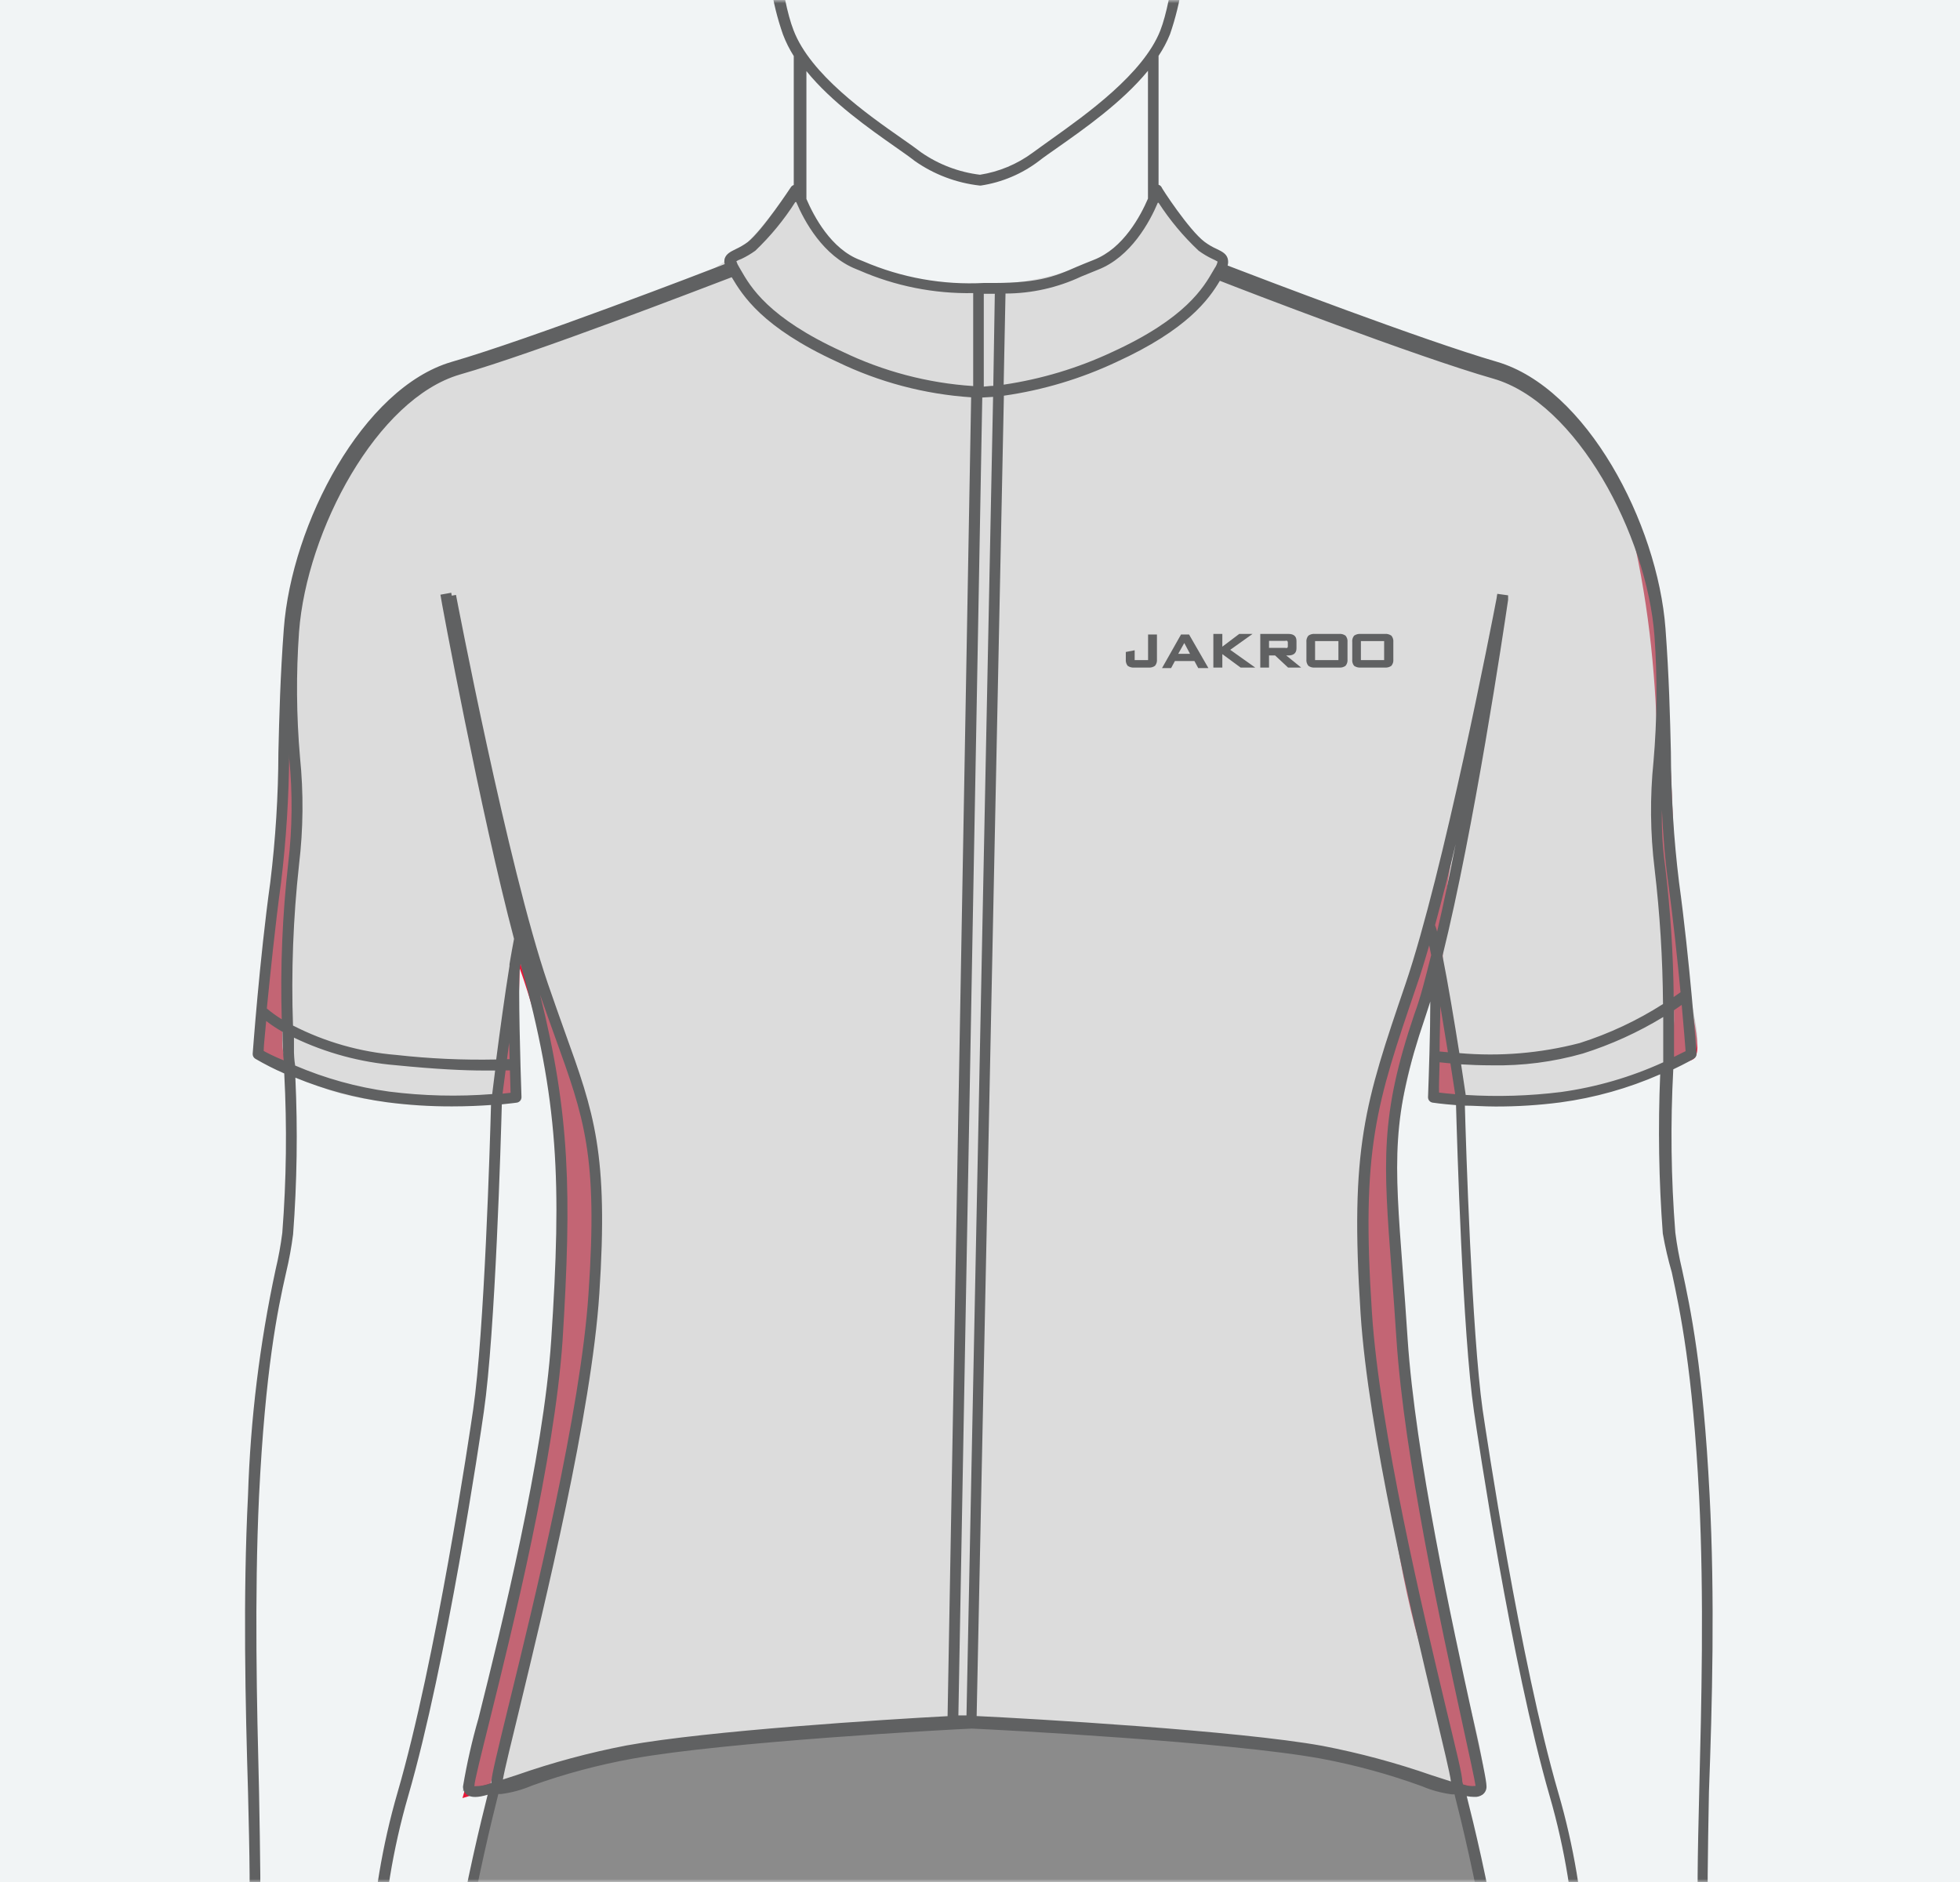 <?xml version="1.0" encoding="UTF-8"?>
<svg width="304px" height="292px" viewBox="0 0 304 292" version="1.1" xmlns="http://www.w3.org/2000/svg" xmlns:xlink="http://www.w3.org/1999/xlink">
    <rect x="0" y="0" width="304" height="292" fill="#333333" stroke="none"/>
    <!-- Generator: sketchtool 51.2 (57519) - http://www.bohemiancoding.com/sketch -->
    <title>5F496C3E-8004-47E1-A0FA-1550B6B1717F</title>
    <desc>Created with sketchtool.</desc>
    <defs>
        <rect id="path-1" x="0" y="0" width="304" height="292"></rect>
    </defs>
    <g id="Informational-Pages" stroke="none" stroke-width="1" fill="none" fill-rule="evenodd">
        <g id="9.2-Fit&amp;Sizing" transform="translate(-360, -3382)">
            <g id="Group-7" transform="translate(32, 3265)">
                <g id="Recurso-1" transform="translate(328, 117)">
                    <mask id="mask-2" fill="white">
                        <use xlink:href="#path-1"></use>
                    </mask>
                    <use id="Mask" fill="#F1F4F5" xlink:href="#path-1"></use>
                    <g mask="url(#mask-2)">
                        <g transform="translate(38, -81)">
                            <g id="Capa_6" transform="translate(0, 1.677)">
                                <path d="M85.601,109.753 C85.601,109.753 89.121,125.918 114.637,125.029 C140.153,124.14 141.461,109.753 141.461,109.753 C141.461,109.753 144.394,119.629 159.265,125.029 C184.747,134.285 210.598,138.645 216.566,164.352 C222.535,190.059 220.808,211.54 222.568,225.022 C224.111,236.894 226.659,242.915 224.329,243.787 C221.998,244.658 205.418,251.064 195.259,250.494 C189.676,250.175 183.523,249.521 183.523,249.521 C183.523,249.521 184.395,249.739 184.697,231.864 C184.697,229.181 177.991,250.846 177.991,259.683 C177.89,265.905 182.769,320.856 186.96,334.238 C191.151,347.62 193.314,357.849 191.755,357.715 C190.196,357.58 153.766,348.123 110.848,348.793 C60.554,349.515 33.731,358.268 33.731,358.268 C42.007,330.038 47.229,301.001 49.305,271.656 C50.562,250.578 42.599,229.533 42.599,229.533 L42.029,249.521 C33.161,252.054 1.794,246.352 1.643,242.009 C1.492,237.666 6.672,205.704 6.84,189.656 C7.058,172.267 10.31,146.057 37.117,136.918 C71.719,125.13 75.911,123.62 85.601,109.753 Z" id="Shape" fill="#E61737" fill-rule="nonzero"></path>
                                <g id="Group" opacity="0.55" transform="translate(1.676, 107.321)" fill="#A5A5A5" fill-rule="nonzero">
                                    <path d="M83.924,1.476 C83.924,1.476 87.445,17.641 112.961,16.735 C138.476,15.83 139.784,1.476 139.784,1.476 C139.784,1.476 142.718,11.353 157.588,16.769 C183.071,26.025 208.922,30.385 214.89,56.075 C220.858,81.765 219.131,103.263 220.892,116.762 C222.434,128.634 224.982,134.654 222.652,135.51 C220.322,136.365 203.641,143.441 193.481,142.871 C187.899,142.553 182.149,142.871 182.149,142.871 C182.149,142.871 182.651,141.479 182.953,123.587 C182.953,120.904 176.918,145.219 176.247,151.407 C175.577,157.594 181.025,212.58 185.216,225.978 C189.408,239.376 191.57,249.572 190.011,249.454 C188.452,249.337 152.089,239.796 109.172,240.466 C58.878,241.187 32.054,249.924 32.054,249.924 C40.327,221.722 45.548,192.713 47.629,163.396 C48.886,142.335 40.923,121.29 40.923,121.29 L40.353,142.234 C31.484,144.766 0.469,139.836 0.319,135.526 C0.168,131.217 5.029,97.461 5.197,81.413 C5.415,64.007 8.667,37.814 35.474,28.658 C70.043,16.853 74.234,15.327 83.924,1.476 Z" id="Shape"></path>
                                </g>
                                <path d="M84.762,108.327 C84.762,108.327 88.283,124.492 113.799,123.587 C139.315,122.681 141.109,108.998 141.109,108.998 C141.109,108.998 144.176,117.382 158.577,124.09 C177.941,133.061 209.106,135.962 215.074,161.652 C221.043,187.342 218.008,205.369 220.825,226.867 C222.602,240.282 220.976,241.808 220.741,244.29 C220.506,246.771 198.846,251.081 193.18,250.259 C187.513,249.438 188.15,249.32 188.15,249.32 C188.15,249.32 183.121,229.801 187.698,209.98 C188.318,207.381 174.152,252.288 173.414,258.476 C172.676,264.664 175.577,313.813 182.752,336.2 C187.044,349.615 188.704,357.128 187.144,357.027 C162.759,349.54 137.36,345.886 111.854,346.194 C61.56,346.915 37.754,357.027 37.754,357.027 C37.754,357.027 60.671,287.017 53.06,254.317 C50.829,243.984 47.35,233.961 42.7,224.469 C42.62,226.188 42.402,227.899 42.046,229.583 C39.397,242.747 39.95,250.058 38.995,250.259 C35.91,250.913 7.645,252.221 5.884,242.244 C5.13,237.968 8.902,202.585 7.376,185.229 C5.851,167.874 11.4,143.458 38.19,134.302 C72.776,122.497 75.072,122.178 84.762,108.327 Z" id="Shape" fill="#DCDCDC" fill-rule="nonzero"></path>
                                <path d="M193.783,466.008 L193.783,449.826 L193.683,449.826 C192.525,450.009 191.348,449.644 190.497,448.837 C189.307,447.411 189.877,444.863 190.916,440.218 C191.537,437.4 192.325,433.879 192.979,429.469 C193.496,425.764 193.676,422.021 193.515,418.284 C193.376,415.981 193.488,413.67 193.85,411.392 C194.021,401.443 193.461,391.494 192.174,381.627 C190.397,370.761 187.664,360.096 186.926,357.279 C185.451,357.061 183.423,356.541 180.69,355.82 C176.935,354.847 172.308,353.623 166.44,352.55 C152.257,349.934 116.146,348.022 112.256,347.888 C108.904,348.005 74.134,349.917 59.666,352.55 C53.949,353.589 49.288,354.813 45.55,355.786 C43.455,356.393 41.328,356.886 39.179,357.262 C38.441,360.079 35.726,370.761 33.932,381.627 C32.649,390.809 32.089,400.077 32.255,409.346 L32.171,409.346 L32.272,409.547 C33.136,412.373 33.432,415.343 33.144,418.284 C32.983,422.021 33.162,425.764 33.68,429.469 C34.334,433.879 35.122,437.4 35.759,440.218 C36.782,444.863 37.436,447.411 36.161,448.837 C35.311,449.644 34.134,450.009 32.976,449.826 L32.289,449.742 L32.289,465.17 L32.658,465.622 C34.334,467.903 35.608,472.733 33.932,474.493 C33.548,474.897 33.013,475.122 32.456,475.114 L32.356,475.114 C33.613,491.329 36.111,521.346 36.899,524.213 C37.603,526.762 38.006,526.846 51.132,527.416 C53.53,527.517 56.329,527.634 59.615,527.802 C78.727,528.724 89.691,526.611 91.569,526.209 C92.181,524.069 92.414,521.838 92.256,519.618 C92.54,509.982 94.281,500.444 97.42,491.329 C100.773,482.492 107.026,451.084 107.479,446.892 C107.557,445.592 108.163,444.381 109.155,443.538 C110.297,442.712 111.688,442.304 113.095,442.381 C114.417,442.297 115.727,442.676 116.8,443.454 C117.826,444.335 118.435,445.607 118.476,446.959 C118.879,451.134 125.182,482.559 128.535,491.396 C131.728,500.531 133.514,510.098 133.833,519.769 C133.663,521.997 133.907,524.237 134.554,526.376 C136.515,526.796 147.462,528.875 166.406,527.953 C169.759,527.785 172.475,527.667 174.789,527.567 C187.916,526.997 188.318,526.913 189.022,524.364 C189.81,521.497 192.375,491.43 193.565,475.214 C193.257,475.066 192.991,474.84 192.794,474.56 C191.118,472.883 192.241,468.389 193.783,466.008 Z" id="Shape" fill="#8B8B8B" fill-rule="nonzero"></path>
                                <path d="M157.052,528.892 C149.448,529.045 141.848,528.427 134.369,527.047 L133.95,526.963 L133.782,526.578 C133.074,524.336 132.801,521.979 132.978,519.635 C132.661,510.061 130.892,500.59 127.73,491.547 C124.377,482.676 118.074,451.101 117.671,446.908 C117.636,445.777 117.117,444.714 116.246,443.991 C115.339,443.331 114.23,443.011 113.111,443.085 C111.918,443.035 110.74,443.377 109.759,444.058 C108.91,444.768 108.399,445.802 108.35,446.908 C107.948,451.101 101.644,482.676 98.291,491.547 C95.13,500.59 93.361,510.061 93.044,519.635 C93.176,521.97 92.892,524.309 92.206,526.544 L92.038,526.963 L91.602,527.047 C89.591,527.483 78.61,529.579 59.431,528.724 C56.078,528.556 53.362,528.439 50.965,528.338 C37.922,527.768 36.849,527.718 35.96,524.532 C34.954,520.876 31.534,477.109 31.384,475.265 L31.384,474.309 L32.322,474.309 C32.672,474.333 33.014,474.205 33.261,473.957 C34.485,472.665 33.496,468.339 31.903,466.159 L31.568,465.723 L31.384,465.488 L31.384,448.803 L32.356,448.954 L32.959,448.954 C33.849,449.13 34.769,448.875 35.441,448.267 C36.379,447.16 35.809,444.611 34.871,440.385 C34.234,437.518 33.446,433.996 32.775,429.569 C32.257,425.814 32.078,422.021 32.239,418.234 C32.517,415.412 32.238,412.563 31.417,409.849 L30.981,408.759 L31.333,408.675 C31.224,399.583 31.813,390.495 33.094,381.493 C34.871,370.66 37.57,360.045 38.358,357.044 L38.492,356.507 L39.045,356.507 C40.537,356.289 42.649,355.736 45.315,355.048 C49.07,354.059 53.697,352.835 59.498,351.795 C73.966,349.162 108.904,347.234 112.206,347.1 C115.961,347.251 152.441,349.196 166.574,351.795 C172.509,352.885 177.153,354.092 180.874,355.149 C183.607,355.853 185.585,356.373 187.027,356.574 L187.58,356.658 L187.731,357.195 C188.519,360.196 191.201,370.811 192.979,381.627 C194.309,391.541 194.903,401.541 194.756,411.543 C194.397,413.81 194.285,416.11 194.42,418.401 C194.581,422.188 194.401,425.982 193.884,429.737 C193.213,434.164 192.425,437.685 191.788,440.519 C190.849,444.779 190.279,447.328 191.218,448.434 C191.889,449.045 192.81,449.301 193.699,449.122 L194.588,449.122 L194.689,449.994 L194.689,466.427 L194.554,466.629 C193.079,468.909 192.241,472.883 193.398,474.108 C193.553,474.267 193.751,474.378 193.968,474.426 L194.689,474.594 L194.689,475.315 C194.336,479.977 191.101,521.044 190.112,524.632 C189.223,527.818 188.15,527.869 175.107,528.439 C172.71,528.539 169.91,528.657 166.641,528.825 C163.372,528.992 159.935,528.892 157.052,528.892 Z M135.174,525.538 C138.024,526.108 148.586,527.869 166.423,527.013 C169.776,526.846 172.509,526.728 174.906,526.628 C187.798,526.074 187.832,525.957 188.318,524.045 C188.972,521.647 191.084,497.416 192.794,475.667 C192.526,475.528 192.283,475.347 192.073,475.13 C190.129,473.085 191.302,468.423 192.895,465.79 L192.895,450.698 C191.729,450.729 190.606,450.259 189.81,449.407 C188.335,447.73 188.938,444.963 190.045,440.083 C190.665,437.249 191.453,433.762 192.107,429.385 C192.612,425.724 192.786,422.026 192.626,418.334 C192.486,415.97 192.604,413.597 192.979,411.258 C193.103,401.407 192.509,391.559 191.201,381.795 C189.525,371.616 187.044,361.672 186.172,358.05 C184.714,357.798 182.819,357.312 180.388,356.675 C176.683,355.702 172.006,354.495 166.205,353.405 C152.156,350.822 115.911,348.894 112.139,348.743 C108.92,348.877 74.117,350.789 59.733,353.405 C54.049,354.445 49.406,355.652 45.684,356.625 C43.253,357.262 41.291,357.782 39.766,358.033 C38.844,361.605 36.413,371.616 34.736,381.795 C33.453,390.926 32.892,400.144 33.06,409.363 C33.932,412.256 34.234,415.292 33.949,418.301 C33.789,421.998 33.963,425.702 34.468,429.368 C35.122,433.745 35.91,437.233 36.53,440.05 C37.637,444.946 38.207,447.646 36.765,449.39 C35.805,450.362 34.451,450.839 33.094,450.681 L33.094,464.885 L33.295,465.153 C35.139,467.668 36.564,472.934 34.502,475.097 C34.154,475.464 33.714,475.731 33.228,475.868 C34.904,497.534 37.016,521.614 37.67,524.012 C38.207,525.924 38.24,526.041 51.082,526.594 C53.479,526.695 56.279,526.812 59.548,526.98 C77.336,527.835 87.948,526.074 90.814,525.504 C91.228,523.577 91.397,521.605 91.317,519.635 C91.636,509.861 93.439,500.192 96.665,490.96 C100.018,482.173 106.221,450.899 106.624,446.741 C106.687,445.172 107.412,443.704 108.619,442.699 C109.92,441.753 111.505,441.28 113.111,441.358 C114.641,441.279 116.147,441.756 117.353,442.699 C118.572,443.714 119.313,445.191 119.398,446.774 C119.801,450.933 126.004,482.207 129.356,490.994 C132.583,500.226 134.386,509.894 134.704,519.669 C134.598,521.626 134.756,523.589 135.174,525.504 L135.174,525.538 Z" id="Shape" fill="#8B8B8B" fill-rule="nonzero"></path>
                            </g>
                            <g id="Capa_2-2">
                                <path d="M227.162,312.925 C226.156,293.154 224.194,283.998 222.887,277.928 C222.439,276.047 222.092,274.144 221.847,272.227 C221.181,263.797 221.075,255.332 221.529,246.889 C223.457,245.983 224.614,245.296 224.748,245.212 C225.015,245.051 225.165,244.751 225.133,244.44 C225.133,244.29 224.077,229.885 222.417,217.828 C221.601,211.151 221.181,204.432 221.16,197.706 C221.026,192.172 220.875,185.967 220.322,178.522 C219.098,162.172 208.05,141.161 194.152,137.119 C182.635,133.766 157.538,124.174 152.408,122.195 C152.516,121.828 152.516,121.438 152.408,121.072 C152.173,120.334 151.519,120.015 150.731,119.629 C150.061,119.332 149.425,118.961 148.837,118.523 C146.456,116.745 142.131,110.138 142.131,109.987 C142.03,109.831 141.875,109.717 141.695,109.669 L141.695,89.663 C142.401,88.61 142.997,87.486 143.472,86.31 C144.334,83.807 144.962,81.231 145.35,78.613 C149.86,77.64 151.318,72.811 152.726,66.623 C153.967,61.139 153.917,52.47 152.006,49.502 C151.649,48.875 151.037,48.434 150.329,48.294 C149.458,48.085 148.541,48.198 147.747,48.613 C147.898,43.448 147.965,38.552 147.932,34.578 C147.798,18.127 139.298,11.101 131.351,5.919 C123.17,0.503 116.364,0 113.514,0 C110.664,0 103.941,0.503 95.559,5.953 C87.596,11.202 79.113,18.161 78.979,34.611 C78.979,38.619 78.979,43.482 79.163,48.647 C78.365,48.225 77.44,48.111 76.564,48.328 C75.858,48.472 75.248,48.911 74.888,49.535 C72.977,52.503 72.926,61.173 74.167,66.656 C75.575,72.844 77.051,77.674 81.544,78.646 C81.928,81.267 82.562,83.844 83.438,86.343 C83.881,87.515 84.443,88.639 85.114,89.697 L85.114,109.702 C84.937,109.755 84.783,109.868 84.679,110.021 C84.679,110.021 80.286,116.728 77.973,118.556 C77.38,118.987 76.745,119.358 76.078,119.663 C75.307,120.049 74.653,120.367 74.402,121.105 C74.325,121.391 74.325,121.692 74.402,121.977 C71.468,123.117 44.225,133.615 32.004,137.153 C18.29,141.194 7.242,162.206 6.019,178.555 C5.465,185.951 5.314,192.205 5.18,197.739 C5.159,204.466 4.739,211.185 3.923,217.862 C2.246,229.919 1.207,244.323 1.19,244.474 C1.174,244.785 1.328,245.081 1.593,245.245 C3.044,246.094 4.544,246.856 6.086,247.526 C6.524,255.768 6.423,264.031 5.784,272.26 C5.539,274.178 5.192,276.081 4.744,277.962 C2.272,289.464 0.841,301.166 0.469,312.925 C-0.335,328.838 0.067,345.557 0.469,358.989 C0.704,368.698 0.889,376.362 0.469,380.537 C0.085,385.187 0.265,389.866 1.006,394.472 C1.475,397.757 1.766,401.066 1.878,404.382 C2.045,410.738 3.118,420.548 4.158,430.039 C4.795,435.791 5.381,441.207 5.834,445.802 C6.337,451.721 7.511,459.67 10.294,463.929 C10.813,464.717 11.534,465.908 12.406,467.283 C19.263,478.551 22.012,482.157 23.789,482.157 L23.957,482.157 C24.855,482.093 25.656,481.566 26.069,480.765 C26.84,479.239 26.287,476.791 24.393,473.504 C23.253,471.475 21.476,468.473 19.866,465.74 C23.195,469.251 26.788,472.503 30.612,475.466 L31.048,475.717 C31.3,478.954 34.669,522.1 35.709,525.856 C35.843,526.376 36.029,526.882 36.262,527.366 C36.681,529.898 41.711,560.803 40.118,579.064 C39.665,584.179 38.928,589.847 38.14,595.833 C35.893,612.87 33.345,632.188 35.508,652.596 C37.369,670.203 42.214,695.155 45.734,713.383 C47.662,723.344 49.188,731.225 49.339,733.506 C49.707,739.124 48.098,751.264 47.813,753.327 C45.788,754.918 43.857,756.626 42.029,758.441 C40.353,760.118 37.268,768.503 37.603,771.152 L37.603,771.32 C38.582,777.203 38.169,783.233 36.396,788.927 C34.535,794.159 29.59,811.699 44.242,817.099 C47.796,818.375 51.547,819.016 55.324,818.994 C60.741,819.083 66.086,817.735 70.814,815.087 C74.598,813.098 77.239,809.458 77.956,805.243 C78.45,801.193 78.691,797.116 78.677,793.036 C78.677,787.502 78.828,783.125 80.655,781.13 C84.226,777.239 83.756,759.665 80.789,755.004 C80.302,753.823 79.689,752.699 78.962,751.65 C79.465,747.692 77.554,734.663 76.531,729.565 C75.324,723.562 78.895,695.373 82.533,677.917 C85.886,661.668 86.271,627.879 83.237,610.942 C80.94,598.114 84.913,588.371 88.132,580.54 C88.954,578.561 89.725,576.666 90.328,574.889 C93.245,566.303 93.279,531.759 93.279,528.489 C93.731,527.735 94.318,525.806 94.318,520.893 C94.626,511.386 96.384,501.982 99.532,493.006 C102.885,484.085 109.239,452.358 109.591,448.133 C109.621,447.258 110.016,446.437 110.681,445.869 C111.478,445.307 112.439,445.024 113.413,445.064 L113.832,445.064 C114.696,445.041 115.543,445.3 116.246,445.802 C116.924,446.39 117.325,447.235 117.353,448.133 C117.755,452.358 124.059,484.085 127.412,493.006 C130.538,501.952 132.285,511.321 132.592,520.792 C132.532,522.891 132.712,524.989 133.129,527.047 C133.129,528.623 133.129,565.951 136.096,574.771 C136.716,576.633 137.504,578.578 138.359,580.657 C141.528,588.438 145.467,598.114 143.187,610.841 C140.153,627.778 140.505,661.584 143.891,677.816 C147.529,695.273 151.1,723.461 149.91,729.465 C148.837,734.797 146.876,748.045 147.496,751.499 C146.755,752.582 146.132,753.739 145.635,754.953 C142.684,759.615 142.282,777.189 145.769,781.079 C147.613,783.075 147.68,787.452 147.747,792.985 C147.741,797.065 147.982,801.142 148.468,805.193 C149.185,809.408 151.826,813.048 155.61,815.036 C160.339,817.683 165.683,819.031 171.101,818.944 C174.882,818.968 178.639,818.327 182.199,817.049 C196.851,811.649 191.906,794.109 190.045,788.877 C188.281,783.181 187.867,777.153 188.838,771.27 L188.838,771.102 C189.173,768.436 186.122,760.169 184.429,758.391 C182.513,756.495 180.486,754.714 178.36,753.058 C178.125,750.862 176.683,737.681 177.102,732.03 C177.253,729.783 178.779,721.969 180.707,711.908 C184.244,693.68 189.089,668.728 190.933,651.12 C193.096,630.712 190.548,611.395 188.301,594.357 C187.513,588.371 186.776,582.703 186.323,577.589 C184.646,558.656 191.185,526.074 191.252,525.739 C192.274,521.798 195.493,480.949 195.879,475.969 C196.247,475.817 196.601,475.632 196.935,475.416 C200.75,472.447 204.337,469.196 207.664,465.69 C205.988,468.389 204.311,471.425 203.138,473.454 C201.294,476.807 200.741,479.189 201.461,480.715 C201.875,481.515 202.675,482.043 203.574,482.106 L203.741,482.106 C205.519,482.106 208.268,478.501 215.125,467.232 C215.996,465.824 216.801,464.616 217.237,463.879 C220.003,459.619 221.194,451.671 221.696,445.751 C222.099,441.157 222.686,435.69 223.373,429.989 C224.412,420.497 225.485,410.671 225.67,404.332 C225.766,401.014 226.057,397.705 226.541,394.422 C227.268,389.814 227.442,385.136 227.061,380.487 C226.709,376.311 226.894,368.648 227.061,358.955 C227.564,345.574 228,328.855 227.162,312.925 Z M196.147,408.357 C196.157,399.728 195.557,391.11 194.353,382.566 C192.811,373.142 190.564,363.835 189.491,359.643 C189.878,359.718 190.271,359.757 190.665,359.76 C191.118,359.793 191.567,359.668 191.939,359.408 C192.352,359.112 192.586,358.625 192.559,358.117 C192.559,357.211 191.855,353.942 190.38,347.217 C187.295,333.098 181.528,306.804 180.321,288.66 C180.07,284.703 179.801,281.215 179.567,278.079 C178.259,260.79 177.773,254.334 183.02,238.907 C183.289,238.119 183.557,237.23 183.842,236.375 C183.842,241.254 183.607,247.979 183.49,251.198 C183.476,251.62 183.777,251.986 184.194,252.054 C184.194,252.054 185.602,252.272 187.832,252.439 C187.983,257.839 188.854,287.805 190.615,299.962 C191.185,303.886 196.399,339 202.35,359.609 C207.245,376.479 207.379,393.449 204.345,396.803 C201.154,400.308 198.402,404.187 196.147,408.357 Z M23.303,396.803 C20.201,393.449 20.419,376.479 25.315,359.609 C31.283,339 36.497,303.886 37.05,299.962 C38.827,287.721 39.699,257.386 39.833,252.322 C41.275,252.188 42.146,252.054 42.18,252.054 C42.593,251.98 42.891,251.618 42.884,251.198 C42.716,246.486 42.364,234.195 42.616,231.277 C42.616,231.025 42.7,230.74 42.75,230.506 C48.651,251.953 49.121,264.144 47.494,288.878 C46.287,307.139 39.749,333.433 36.212,347.569 C35.212,351.042 34.411,354.569 33.814,358.134 C33.794,358.641 34.026,359.124 34.435,359.425 C35.072,359.894 36.111,359.878 37.637,359.425 C36.597,363.55 34.284,372.974 32.741,382.533 C31.54,390.711 30.946,398.967 30.964,407.233 C28.787,403.495 26.218,399.999 23.303,396.803 Z M7.594,244.206 C7.594,244.206 7.594,243.351 7.594,241.975 C12.559,244.354 17.917,245.803 23.404,246.252 C29.791,246.889 34.133,247.073 37.033,247.073 L38.794,247.073 C38.576,248.75 38.425,250.008 38.341,250.729 C33.01,251.146 27.651,251.016 22.347,250.343 C17.332,249.655 12.432,248.296 7.779,246.302 C7.628,245.463 7.594,244.273 7.594,244.273 L7.594,244.206 Z M8.382,215.128 C9.042,209.606 9.093,204.027 8.533,198.494 C7.97,192.018 7.92,185.508 8.382,179.025 C9.573,163.262 20.486,142.838 33.345,139.098 C45.08,135.744 71.049,125.683 75.491,124.006 C77.168,126.807 80.186,131.787 91.854,137.136 C98.36,140.288 105.412,142.155 112.625,142.636 L108.971,347.234 C99.482,347.737 71.736,349.481 59.179,351.778 C53.409,352.888 47.728,354.418 42.18,356.356 L40.001,357.061 C40.252,355.551 41.359,351.091 42.582,346.043 C46.438,330.012 53.748,300.164 54.955,281.718 C56.396,259.918 54.133,253.63 49.624,241.12 C48.802,238.856 47.947,236.375 46.958,233.541 C40.755,215.363 32.809,173.709 32.725,173.29 L32.071,173.407 L31.987,172.955 L30.311,173.256 C30.311,173.609 36.597,207.314 41.727,226.649 C41.509,227.755 41.275,229.097 41.023,230.573 C41.023,230.573 41.023,230.757 41.023,230.858 C40.286,235.385 39.514,241.103 38.961,245.363 C33.788,245.469 28.613,245.234 23.471,244.658 C17.881,244.204 12.435,242.655 7.444,240.097 C7.157,231.763 7.471,223.418 8.382,215.128 Z M114.62,126.572 L116.297,126.572 L116.062,140.859 C115.459,140.859 114.989,140.96 114.587,140.976 L114.587,126.572 L114.62,126.572 Z M151.201,124.56 C154.554,125.884 181.545,136.298 193.649,139.752 C206.508,143.475 217.438,163.899 218.612,179.679 C219.074,186.157 219.024,192.661 218.461,199.131 C217.899,204.67 217.955,210.255 218.629,215.782 C219.451,222.746 219.888,229.749 219.936,236.76 C215.909,239.331 211.564,241.366 207.011,242.814 C200.926,244.398 194.615,244.925 188.351,244.373 C187.597,239.611 186.574,233.474 185.736,229.281 C190.631,209.544 195.191,178.975 195.912,174.045 C195.912,173.877 195.912,173.76 195.912,173.743 C195.902,173.614 195.902,173.485 195.912,173.357 L194.236,173.122 C194.189,173.332 194.156,173.545 194.135,173.76 C193.398,177.633 185.887,216.336 179.986,233.675 C173.699,252.121 171.352,259.013 173.029,284.787 C174.236,303.232 180.992,331.421 184.613,346.613 C185.837,351.762 186.91,356.222 187.044,357.362 L184.127,356.423 C178.579,354.487 172.897,352.957 167.127,351.845 C154.017,349.464 121.712,347.603 113.48,347.217 L117.705,142.385 C123.744,141.523 129.62,139.766 135.14,137.17 C146.121,132.156 149.491,127.444 151.201,124.56 Z M177.84,278.196 C178.075,281.332 178.343,284.82 178.594,288.778 C179.801,307.039 185.569,333.416 188.653,347.586 C189.844,353.036 190.782,357.362 190.866,358.05 C190.209,358.134 189.54,358.053 188.921,357.815 C188.891,357.668 188.852,357.522 188.804,357.379 C188.804,356.323 187.983,353.086 186.323,346.161 C182.719,331.069 175.979,302.847 174.789,284.619 C173.112,259.18 175.443,252.355 181.646,234.144 C182.316,232.233 182.987,230.036 183.674,227.655 C183.775,228.124 183.875,228.627 183.976,229.164 C183.104,232.652 182.299,235.872 181.361,238.353 C176.029,254.116 176.549,261.159 177.84,278.196 Z M45.768,235.318 C46.572,237.666 47.344,239.796 48.048,241.757 C52.608,254.418 54.754,260.203 53.278,281.684 C52.088,299.929 44.795,329.66 40.872,345.641 C39.095,352.919 38.274,356.323 38.207,357.379 L38.207,357.597 C37.373,357.944 36.477,358.115 35.575,358.101 C35.575,357.362 36.664,353.07 37.939,347.938 C41.459,333.769 47.997,307.391 49.255,288.979 C50.68,266.123 50.411,253.881 45.768,235.318 Z M184.579,224.519 C185.652,220.595 186.742,216.302 187.781,211.926 C186.859,216.621 185.904,221.266 184.898,225.525 C184.814,225.183 184.707,224.847 184.579,224.519 Z M185.284,245.799 L186.96,245.966 C187.245,247.778 187.496,249.421 187.698,250.746 C186.608,250.662 185.753,250.561 185.2,250.494 C185.166,249.555 185.233,247.845 185.284,245.799 Z M185.284,244.122 C185.284,241.841 185.384,239.343 185.401,237.096 C185.803,239.477 186.206,241.942 186.574,244.239 L185.284,244.122 Z M111.904,347.117 L110.647,347.117 L114.352,142.67 L116.029,142.569 L111.904,347.117 Z M41.191,250.528 L39.95,250.662 C40.084,249.639 40.235,248.415 40.42,247.056 L41.09,247.056 C41.124,248.482 41.174,249.739 41.191,250.494 L41.191,250.528 Z M41.04,245.312 L40.638,245.312 C40.738,244.491 40.856,243.636 40.973,242.764 C40.99,243.619 41.023,244.474 41.04,245.279 L41.04,245.312 Z M189.341,250.897 C189.223,250.041 188.955,248.314 188.62,246.117 C189.994,246.201 191.621,246.268 193.398,246.268 C198.162,246.359 202.913,245.743 207.497,244.44 C211.868,243.062 216.056,241.159 219.97,238.773 C219.97,242.73 219.97,245.48 219.97,245.48 C219.97,245.581 219.97,245.681 219.97,245.799 C214.935,248.098 209.593,249.651 204.11,250.41 C199.212,251.02 194.267,251.171 189.341,250.863 L189.341,250.897 Z M221.646,244.994 C221.646,243.904 221.646,241.221 221.646,237.716 L222.836,236.894 C223.155,240.349 223.356,242.998 223.44,244.072 C223.054,244.239 222.451,244.575 221.646,244.96 L221.646,244.994 Z M222.652,234.933 L221.596,235.67 C221.521,228.944 221.085,222.227 220.288,215.548 C219.877,212.604 219.703,209.632 219.769,206.66 C219.936,210.45 220.221,214.173 220.758,218.063 C221.529,223.731 222.183,229.935 222.652,234.916 L222.652,234.933 Z M147.915,119.898 C148.588,120.39 149.306,120.817 150.061,121.172 C150.331,121.291 150.594,121.425 150.849,121.575 C150.779,121.938 150.63,122.281 150.413,122.581 L150.178,122.983 C148.686,125.566 145.937,130.395 134.436,135.644 C129.122,138.127 123.474,139.821 117.671,140.674 L117.956,126.538 C122.013,126.527 126.019,125.629 129.692,123.906 L132.24,122.866 C137.437,120.87 140.371,115.32 141.578,112.452 L141.695,112.452 C143.46,115.177 145.548,117.677 147.915,119.898 Z M150.128,49.971 C150.361,50.061 150.552,50.235 150.664,50.458 C152.156,52.772 152.341,60.754 151.151,66.288 C149.977,71.503 148.77,75.628 145.702,76.785 C146.835,68.308 147.529,59.778 147.781,51.229 C147.916,50.745 148.243,50.337 148.686,50.099 C149.129,49.862 149.65,49.816 150.128,49.971 Z M80.672,34.611 C80.789,18.999 88.853,12.359 96.498,7.362 C101.169,4.083 106.634,2.12 112.324,1.677 C112.324,1.677 112.776,1.677 113.497,1.677 C113.905,1.651 114.313,1.651 114.721,1.677 C120.413,2.107 125.884,4.059 130.564,7.328 C138.141,12.359 146.255,18.966 146.389,34.578 C146.389,39.508 146.389,45.393 146.088,51.43 C146.057,53.072 145.866,54.706 145.518,56.31 C144.932,54.834 144.483,53.307 144.176,51.749 C143.891,49.927 143.701,48.091 143.606,46.249 C142.902,37.21 141.746,22.085 135.023,19.301 C127.194,16.081 115.459,16.132 113.866,16.165 C113.313,16.165 100.253,15.914 92.072,19.301 C83.891,22.688 83.27,43.431 83.036,50.307 L83.036,51.464 C83.093,53.106 82.843,54.743 82.298,56.293 C81.793,55.867 81.396,55.327 81.141,54.717 C80.756,47.523 80.621,40.413 80.672,34.611 Z M75.894,66.288 C74.636,60.754 74.888,52.772 76.38,50.458 C76.492,50.235 76.684,50.061 76.916,49.971 C77.397,49.811 77.922,49.857 78.367,50.099 C78.812,50.34 79.136,50.756 79.264,51.246 C79.516,59.789 80.21,68.313 81.342,76.785 C78.274,75.628 77.118,71.503 75.894,66.288 Z M81.242,57.618 C81.523,57.829 81.863,57.946 82.214,57.953 L82.499,57.953 C83.84,57.702 84.461,55.84 84.662,51.531 L84.662,50.357 C85.299,32.733 88.015,22.822 92.675,20.877 C100.186,17.775 112.525,17.859 113.665,17.876 C113.782,17.876 126.439,17.641 134.285,20.877 C140.052,23.275 141.209,38.334 141.829,46.416 C141.941,48.334 142.165,50.243 142.5,52.135 C143.741,57.383 144.545,58.507 145.568,58.507 L145.752,58.507 C145.082,69.96 143.858,80.86 141.964,85.739 C139.331,92.447 130.463,98.752 125.199,102.508 C123.958,103.38 122.885,104.185 122.148,104.705 C119.744,106.478 116.95,107.645 114,108.109 C110.731,107.712 107.607,106.527 104.897,104.655 C104.159,104.085 103.103,103.33 101.846,102.458 C96.548,98.752 87.679,92.531 85.081,85.689 C83.136,80.726 81.912,69.39 81.242,57.618 Z M100.924,103.833 C102.147,104.688 103.17,105.409 103.891,105.98 C106.873,108.069 110.332,109.378 113.95,109.786 L114.134,109.786 C117.406,109.29 120.501,107.982 123.137,105.98 C123.858,105.409 124.897,104.688 126.121,103.833 C130.094,101.033 136.046,96.874 140.052,91.978 L140.052,111.815 C138.929,114.431 136.23,119.546 131.67,121.306 C130.714,121.675 129.876,122.027 129.071,122.363 C125.283,124.04 122.785,124.996 114.671,124.895 C108.242,125.239 101.822,124.091 95.911,121.541 L95.458,121.357 C90.898,119.68 88.199,114.481 87.076,111.865 L87.076,92.028 C90.982,96.874 96.934,101.033 100.924,103.833 Z M76.984,121.172 C77.742,120.814 78.466,120.387 79.146,119.898 C81.509,117.641 83.592,115.107 85.349,112.352 L85.5,112.352 C86.707,115.219 89.641,120.736 94.838,122.765 L95.291,122.95 C100.853,125.382 106.874,126.583 112.944,126.471 L112.944,140.892 C105.896,140.429 99.003,138.613 92.642,135.543 C81.141,130.294 78.392,125.482 76.9,122.883 L76.665,122.48 C76.472,122.183 76.32,121.862 76.212,121.524 C76.456,121.379 76.714,121.261 76.984,121.172 Z M5.583,217.996 C6.389,211.318 6.814,204.6 6.857,197.873 L6.857,198.661 C7.395,204.062 7.344,209.504 6.706,214.894 C5.798,222.937 5.462,231.034 5.7,239.125 C4.887,238.626 4.113,238.066 3.386,237.448 C3.923,232.149 4.661,224.703 5.583,217.996 Z M2.9,243.971 C2.9,243.183 3.101,241.556 3.286,239.393 C4.089,240.012 4.935,240.572 5.817,241.07 C5.817,243.032 5.918,244.256 5.918,244.29 C5.918,244.29 5.918,244.793 6.002,245.497 C4.526,244.91 3.454,244.34 2.9,244.038 L2.9,243.971 Z M17.569,461.145 C16.161,459.72 15.39,458.932 14.921,458.512 L11.065,441.022 L9.388,441.391 L13.412,459.083 C13.465,459.323 13.617,459.531 13.831,459.653 C14.015,459.804 14.468,460.24 15.004,460.793 C15.507,461.631 20.637,470.15 23.001,474.359 C25.181,478.233 24.761,479.692 24.678,480.044 C24.523,480.321 24.24,480.504 23.923,480.53 C22.247,480.178 16.429,470.569 13.864,466.461 C12.993,465.019 12.188,463.811 11.735,463.023 C9.724,459.921 8.231,453.75 7.544,445.651 C7.142,441.039 6.538,435.589 5.868,429.854 C4.828,420.397 3.755,410.62 3.588,404.349 C3.471,400.982 3.174,397.623 2.699,394.288 C1.978,389.798 1.804,385.237 2.179,380.705 C2.531,376.445 2.347,368.732 2.179,358.989 C1.844,345.574 1.442,328.906 2.179,313.059 C3.152,293.456 5.029,284.3 6.387,278.364 C6.849,276.422 7.207,274.458 7.46,272.478 C8.07,264.393 8.187,256.279 7.812,248.18 C12.373,250.059 17.157,251.344 22.046,252.003 C25.381,252.437 28.741,252.65 32.104,252.64 C34.468,252.64 36.514,252.54 38.156,252.422 C38.006,258.007 37.134,287.637 35.39,299.661 C34.82,303.584 29.623,338.581 23.655,359.09 C18.877,375.523 18.123,393.667 21.979,397.893 C25.698,401.852 28.76,406.381 31.048,411.308 C31.82,413.928 32.077,416.673 31.803,419.391 C31.652,423.217 31.838,427.05 32.356,430.844 C33.026,435.321 33.814,438.876 34.451,441.727 C35.273,445.416 35.876,448.099 35.206,448.887 C34.954,449.189 34.334,449.323 33.395,449.273 C29.841,449.105 27.36,445.047 26.254,437.535 C25.853,433.808 24.713,430.2 22.901,426.92 L22.062,425.243 C21.905,424.913 21.552,424.723 21.191,424.773 C20.824,424.823 20.536,425.111 20.486,425.478 C19.518,431.338 18.985,437.263 18.894,443.202 C19.238,447.918 20.058,452.587 21.341,457.137 C21.382,457.285 21.463,457.419 21.576,457.523 C25.111,460.778 28.469,464.221 31.635,467.836 C33.211,469.982 33.831,473.739 33.06,474.544 C32.792,474.812 32.054,474.544 31.384,474.074 C28.232,471.911 21.308,464.868 17.569,461.145 Z M23.018,456.517 C22.901,456.098 22.616,455.092 22.314,453.75 C24.721,456.493 27.695,458.678 31.031,460.156 L31.031,464.499 C28.198,461.38 23.94,457.339 23.018,456.45 L23.018,456.517 Z M31.031,458.345 C27.287,456.397 24.044,453.608 21.559,450.195 C21.164,448.145 20.89,446.073 20.738,443.991 C22.023,446.048 23.554,447.94 25.298,449.625 C26.974,451.168 30.026,453.499 31.031,454.253 L31.031,458.345 Z M31.031,450.53 L31.031,452.207 C29.69,451.184 27.679,449.575 26.438,448.468 C24.156,446.175 22.225,443.559 20.704,440.704 C20.822,436.663 21.442,431.632 21.861,428.58 C23.396,431.505 24.352,434.7 24.678,437.987 C25.885,446.103 28.517,449.424 31.099,450.598 L31.031,450.53 Z M79.364,755.859 C81.912,759.665 82.466,776.703 79.364,780.006 C77.118,782.471 77.118,787.116 77.118,793.002 C77.131,797.021 76.896,801.036 76.414,805.025 C75.722,808.718 73.382,811.892 70.06,813.645 C63.354,817.719 52.96,818.491 44.913,815.523 C31.702,810.66 36.329,794.36 38.073,789.481 C39.935,783.517 40.377,777.2 39.364,771.035 L39.364,770.867 C39.112,768.905 41.861,761.074 43.337,759.531 C45.748,757.189 48.307,755.005 50.998,752.991 C51.095,752.909 51.18,752.813 51.25,752.706 C52.021,751.18 54.603,747.022 56.614,745.999 C58.66,745.138 60.867,744.727 63.086,744.791 C65.834,744.724 68.561,745.298 71.049,746.468 C74.824,748.418 77.792,751.636 79.431,755.557 L79.364,755.859 Z M74.921,729.834 C76.173,736.353 77.007,742.945 77.419,749.571 C75.816,747.732 73.876,746.218 71.703,745.11 C66.694,742.75 60.937,742.55 55.776,744.557 C53.01,745.932 50.277,750.845 49.741,751.834 C50.636,745.727 51.079,739.561 51.065,733.389 C50.898,731.041 49.389,723.512 47.427,713.098 C46.036,705.921 44.46,697.721 42.918,689.337 C48.989,690.581 55.162,691.266 61.359,691.382 C67.356,691.248 73.295,690.179 78.962,688.213 C76.246,704.294 73.849,724.518 74.921,729.834 Z M88.853,574.302 C88.266,575.979 87.512,577.89 86.69,579.869 C83.337,587.885 79.314,597.879 81.661,611.177 C84.679,627.946 84.326,661.483 80.974,677.515 C80.437,680.13 79.867,683.115 79.297,686.318 C73.538,688.377 67.489,689.509 61.376,689.672 C55.047,689.546 48.744,688.828 42.549,687.526 C40.319,675.167 38.257,662.557 37.167,652.411 C35.038,632.205 37.57,613.004 39.799,596.051 C40.587,590.048 41.342,584.313 41.794,579.282 C43.203,562.933 39.414,536.706 38.24,529.11 C40.219,529.847 43.907,530.015 51.484,530.334 L59.867,530.719 C63.371,530.887 66.573,530.971 69.54,530.971 C76.914,531.112 84.285,530.55 91.552,529.294 C91.653,538.383 91.25,567.024 88.853,574.302 Z M129.088,492.453 C125.735,483.616 119.482,452.207 119.029,448.015 C118.983,446.669 118.375,445.404 117.353,444.527 C116.287,443.747 114.983,443.362 113.665,443.437 C112.253,443.366 110.859,443.774 109.708,444.594 C108.718,445.438 108.112,446.649 108.032,447.948 C107.629,452.14 101.326,483.548 97.973,492.386 C94.778,501.526 92.992,511.098 92.675,520.775 C92.831,522.995 92.598,525.226 91.988,527.366 C90.11,527.751 79.146,529.881 60.034,528.942 L51.551,528.556 C38.425,527.986 38.022,527.902 37.318,525.37 C36.53,522.503 33.965,492.486 32.775,476.254 L32.876,476.254 C33.432,476.262 33.967,476.037 34.351,475.634 C36.027,473.856 34.736,469.027 33.077,466.763 L32.708,466.293 L32.708,450.883 C32.937,450.898 33.166,450.898 33.395,450.883 C34.553,451.066 35.73,450.7 36.581,449.893 C37.788,448.468 37.201,445.919 36.178,441.291 C35.541,438.457 34.753,434.952 34.099,430.542 C33.582,426.838 33.402,423.094 33.563,419.357 C33.82,416.488 33.524,413.596 32.691,410.838 L32.591,410.654 C32.424,401.379 32.985,392.105 34.267,382.918 C35.944,372.857 38.374,362.946 39.296,359.308 C39.458,359.325 39.621,359.325 39.783,359.308 C41.416,359.089 43.012,358.649 44.527,358 C49.605,356.178 54.826,354.782 60.135,353.824 C74.536,351.208 109.289,349.297 112.726,349.162 C116.548,349.313 152.794,351.225 166.909,353.824 C172.226,354.819 177.452,356.249 182.534,358.1 C184.002,358.723 185.547,359.146 187.128,359.358 C187.284,359.375 187.441,359.375 187.597,359.358 C188.536,362.997 190.95,372.907 192.626,382.952 C193.913,392.819 194.474,402.767 194.303,412.717 C193.941,414.995 193.828,417.306 193.968,419.609 C194.129,423.351 193.949,427.1 193.431,430.81 C192.777,435.22 191.989,438.725 191.369,441.559 C190.33,446.187 189.693,448.736 190.95,450.162 C191.8,450.968 192.978,451.334 194.135,451.151 L194.236,451.151 L194.236,467.333 C192.694,469.714 191.587,474.141 193.18,475.835 C193.449,476.111 193.793,476.303 194.169,476.388 C192.911,492.604 190.414,522.67 189.626,525.555 C188.921,528.087 188.519,528.171 175.392,528.741 L166.926,529.126 C147.898,530.065 136.951,527.969 135.073,527.55 C134.434,525.416 134.19,523.182 134.352,520.96 C134.058,511.245 132.283,501.632 129.088,492.453 Z M196.03,460.223 L196.03,460.324 C199.605,458.841 202.786,456.544 205.317,453.616 C204.999,454.957 204.731,455.964 204.613,456.383 C203.607,457.322 198.796,461.917 195.996,465.036 L196.03,460.223 Z M206.089,450.162 C203.484,453.749 200.027,456.631 196.03,458.546 L196.03,454.438 C198.224,452.933 200.339,451.315 202.367,449.591 C204.101,447.902 205.626,446.01 206.91,443.957 C206.751,446.029 206.472,448.089 206.072,450.128 L206.089,450.162 Z M201.227,448.367 C199.969,449.508 197.539,451.302 196.03,452.392 L196.03,450.715 C198.762,449.759 201.679,446.573 202.97,437.887 C203.296,434.599 204.252,431.405 205.787,428.479 C206.206,431.531 206.826,436.562 206.944,440.603 C205.409,443.448 203.466,446.052 201.176,448.334 L201.227,448.367 Z M183.305,759.632 C184.781,761.175 187.53,769.006 187.279,770.968 L187.279,771.135 C186.248,777.3 186.69,783.621 188.569,789.581 C190.246,794.461 194.923,810.76 181.713,815.623 C173.682,818.591 163.271,817.82 156.566,813.745 C153.24,811.996 150.899,808.82 150.212,805.126 C149.738,801.136 149.503,797.121 149.508,793.103 C149.424,787.217 149.357,782.572 147.094,780.107 C144.076,776.753 144.629,759.766 147.177,755.96 L147.177,755.775 C148.821,751.857 151.788,748.641 155.56,746.686 C158.049,745.518 160.775,744.944 163.523,745.009 C165.742,744.943 167.949,745.355 169.994,746.217 C172.073,747.256 174.588,751.415 175.376,752.924 C175.434,753.034 175.514,753.131 175.61,753.209 C178.31,755.184 180.88,757.329 183.305,759.632 Z M179.164,711.706 C177.153,722.12 175.694,729.649 175.543,731.997 C175.489,738.513 175.842,745.027 176.599,751.499 C175.795,750.023 173.246,745.831 170.782,744.573 C165.616,742.568 159.854,742.768 154.839,745.127 C152.663,746.23 150.717,747.739 149.105,749.571 C149.506,742.942 150.351,736.348 151.637,729.834 C152.693,724.518 150.296,704.16 147.596,688.129 C153.85,690.067 160.333,691.161 166.876,691.382 C172.466,691.339 178.029,690.607 183.439,689.202 C181.981,697.134 180.489,704.865 179.164,711.673 L179.164,711.706 Z M184.764,577.857 C185.2,583.005 185.954,588.69 186.742,594.626 C188.989,611.579 191.52,630.78 189.374,650.986 C188.268,661.483 186.021,674.597 183.775,687.341 C178.264,688.834 172.585,689.618 166.876,689.672 C160.218,689.413 153.626,688.256 147.278,686.234 C146.725,683.065 146.155,680.08 145.601,677.481 C142.249,661.416 141.896,627.929 144.914,611.143 C147.278,597.946 143.238,588.019 139.885,580.037 C139.063,577.991 138.208,576.063 137.672,574.268 C135.191,566.823 134.839,537.092 134.788,528.992 C142.225,530.353 149.778,530.965 157.337,530.82 C160.271,530.82 163.506,530.736 167.01,530.569 L175.392,530.183 C183.289,529.847 186.977,529.68 188.804,528.875 C187.429,537.98 183.406,562.329 184.764,577.823 L184.764,577.857 Z M225.552,358.989 C225.318,368.748 225.133,376.445 225.552,380.705 C225.933,385.236 225.764,389.797 225.049,394.288 C224.566,397.622 224.269,400.981 224.161,404.349 C223.976,410.62 222.904,420.397 221.864,429.854 C221.244,435.606 220.64,441.039 220.188,445.651 C219.484,453.75 217.991,459.921 215.98,463.023 C215.46,463.811 214.722,465.036 213.851,466.461 C211.353,470.569 205.468,480.178 203.943,480.53 C203.598,480.525 203.28,480.341 203.104,480.044 C202.937,479.692 202.534,478.233 204.697,474.359 C207.061,470.167 212.174,461.665 212.694,460.81 C213.247,460.24 213.683,459.804 213.867,459.653 C214.081,459.531 214.234,459.323 214.286,459.083 L218.209,441.442 L216.533,441.073 L212.677,458.445 C212.208,458.865 211.436,459.653 210.028,461.078 C206.29,464.868 199.366,471.911 196.063,474.091 C195.46,474.493 194.722,474.829 194.387,474.56 C193.599,473.739 194.219,469.982 195.795,467.853 C198.965,464.242 202.323,460.799 205.854,457.54 C205.971,457.44 206.054,457.305 206.089,457.154 C207.372,452.604 208.192,447.935 208.536,443.219 C208.417,437.278 207.857,431.353 206.86,425.494 C206.81,425.128 206.522,424.84 206.156,424.79 C205.794,424.74 205.441,424.93 205.284,425.26 L204.446,426.937 C202.641,430.22 201.502,433.827 201.093,437.551 C199.986,445.081 197.505,449.139 193.951,449.29 C193.012,449.29 192.392,449.206 192.14,448.904 C191.47,448.116 192.14,445.433 192.895,441.744 C193.532,438.893 194.336,435.338 194.99,430.861 C195.517,427.067 195.702,423.234 195.544,419.407 C195.269,416.69 195.526,413.945 196.298,411.325 C198.592,406.401 201.653,401.873 205.368,397.91 C209.274,393.684 208.503,375.54 203.691,359.106 C197.74,338.598 192.543,303.601 191.956,299.677 C190.279,287.738 189.357,258.308 189.206,252.523 C190.581,252.523 192.174,252.657 193.951,252.657 C197.314,252.667 200.674,252.454 204.01,252.02 C209.352,251.3 214.567,249.832 219.5,247.66 C219.153,255.894 219.287,264.142 219.903,272.361 C220.255,274.386 220.72,276.39 221.294,278.364 C222.585,284.384 224.53,293.456 225.536,313.109 C226.324,328.872 225.888,345.557 225.552,358.955 L225.552,358.989 Z" id="Shape" fill="#606162" fill-rule="nonzero"></path>
                                <path d="M140.069,183.402 L137.99,183.402 L137.99,181.876 L136.616,182.144 L136.616,183.267 C136.575,183.632 136.677,183.999 136.901,184.29 C137.21,184.503 137.584,184.598 137.957,184.559 L140.103,184.559 C140.47,184.601 140.841,184.506 141.142,184.29 C141.378,184.005 141.487,183.635 141.444,183.267 L141.444,179.427 L140.069,179.427 L140.069,183.402 Z" id="Shape" fill="#606162" fill-rule="nonzero"></path>
                                <path d="M146.423,179.427 L145.182,179.427 L142.232,184.643 L143.64,184.643 L144.227,183.553 L147.261,183.553 L147.848,184.643 L149.424,184.643 L146.423,179.427 Z M144.746,182.429 L145.685,180.752 L146.574,182.429 L144.746,182.429 Z" id="Shape" fill="#606162" fill-rule="nonzero"></path>
                                <polygon id="Shape" fill="#606162" fill-rule="nonzero" points="151.586 182.479 154.42 184.559 154.436 184.559 156.683 184.559 152.81 181.809 156.247 179.36 156.281 179.344 154.202 179.344 151.586 181.322 151.586 179.344 150.195 179.344 150.195 184.559 151.586 184.559"></polygon>
                                <path d="M158.829,182.681 L159.768,182.681 L161.779,184.559 L163.808,184.559 L161.494,182.681 L161.846,182.681 C162.416,182.681 163.087,182.479 163.087,181.591 L163.087,180.417 C163.087,179.528 162.416,179.344 161.846,179.344 L157.471,179.344 L157.471,184.559 L158.829,184.559 L158.829,182.681 Z M158.829,180.417 L161.327,180.417 C161.431,180.387 161.541,180.387 161.645,180.417 C161.645,180.417 161.746,180.534 161.746,180.652 L161.746,181.255 C161.746,181.389 161.712,181.473 161.645,181.507 C161.541,181.536 161.431,181.536 161.327,181.507 L158.829,181.507 L158.829,180.417 Z" id="Shape" fill="#606162" fill-rule="nonzero"></path>
                                <path d="M165.971,184.559 L169.659,184.559 C170.027,184.601 170.397,184.506 170.698,184.29 C170.934,184.005 171.043,183.635 171,183.267 L171,180.635 C171.043,180.267 170.934,179.897 170.698,179.612 C170.397,179.397 170.027,179.301 169.659,179.344 L165.971,179.344 C165.603,179.301 165.232,179.397 164.931,179.612 C164.695,179.897 164.586,180.267 164.629,180.635 L164.629,183.267 C164.586,183.635 164.695,184.005 164.931,184.29 C165.232,184.506 165.603,184.601 165.971,184.559 Z M165.971,180.45 L169.592,180.45 L169.592,183.402 L165.971,183.402 L165.971,180.45 Z" id="Shape" fill="#606162" fill-rule="nonzero"></path>
                                <path d="M173.079,184.559 L176.75,184.559 C177.123,184.601 177.499,184.505 177.806,184.29 C178.042,184.005 178.151,183.635 178.108,183.267 L178.108,180.635 C178.151,180.267 178.042,179.897 177.806,179.612 C177.499,179.397 177.123,179.301 176.75,179.344 L173.079,179.344 C172.706,179.305 172.332,179.4 172.023,179.612 C171.793,179.9 171.69,180.269 171.738,180.635 L171.738,183.267 C171.69,183.633 171.793,184.002 172.023,184.29 C172.332,184.503 172.706,184.598 173.079,184.559 Z M173.079,180.45 L176.683,180.45 L176.683,183.402 L173.079,183.402 L173.079,180.45 Z" id="Shape" fill="#606162" fill-rule="nonzero"></path>
                            </g>
                        </g>
                    </g>
                </g>
            </g>
        </g>
    </g>
</svg>
